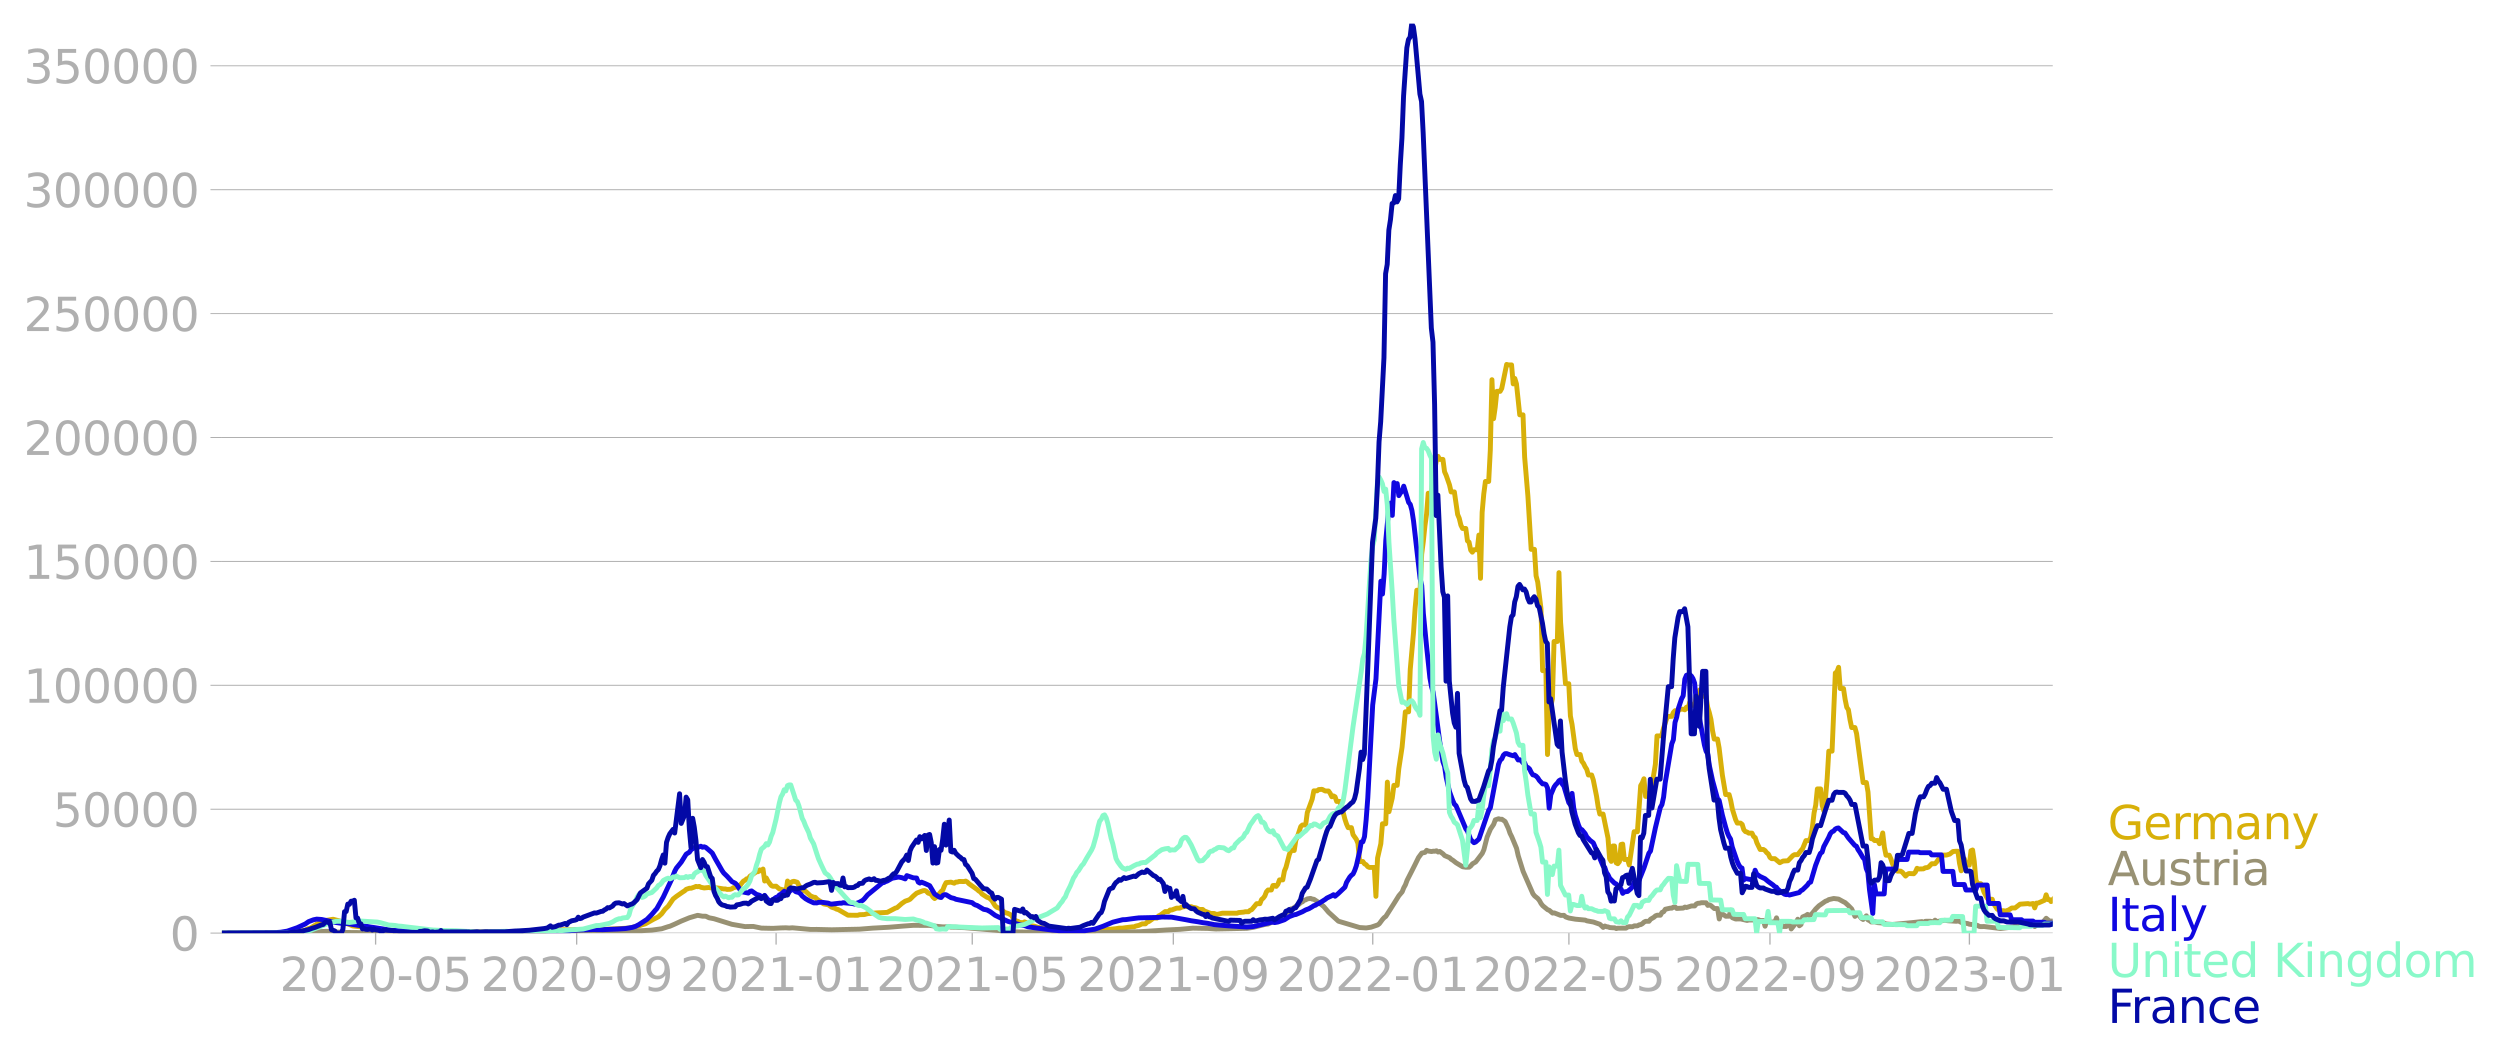 <svg xmlns="http://www.w3.org/2000/svg" xmlns:xlink="http://www.w3.org/1999/xlink" width="1015.94" height="429.185" viewBox="0 0 761.955 321.889"><defs><style>*{stroke-linejoin:round;stroke-linecap:butt}</style></defs><g id="figure_1"><path id="patch_1" d="M0 321.889h761.955V0H0v321.889z" style="fill:none"/><g id="axes_1"><path id="patch_2" d="M67.645 284.4h558V7.2h-558v277.2z" style="fill:none"/><g id="matplotlib.axis_1"><g id="xtick_1"><g id="line2d_1"><defs><path id="mf3d92b9c05" d="M0 0v3.5" style="stroke:#b0b0b0;stroke-width:.4"/></defs><use xlink:href="#mf3d92b9c05" x="114.477" y="284.4" style="fill:#b0b0b0;stroke:#b0b0b0;stroke-width:.4"/></g><g id="text_1" style="fill:#b0b0b0" transform="matrix(.14 0 0 -.14 85.23 302.038)"><defs><path id="DejaVuSans-32" d="M1228 531h2203V0H469v531q359 372 979 998 621 627 780 809 303 340 423 576 121 236 121 464 0 372-261 606-261 235-680 235-297 0-627-103-329-103-704-313v638q381 153 712 231 332 78 607 78 725 0 1156-363 431-362 431-968 0-288-108-546-107-257-392-607-78-91-497-524-418-433-1181-1211z" transform="scale(.016)"/><path id="DejaVuSans-30" d="M2034 4250q-487 0-733-480-245-479-245-1442 0-959 245-1439 246-480 733-480 491 0 736 480 246 480 246 1439 0 963-246 1442-245 480-736 480zm0 500q785 0 1199-621 414-620 414-1801 0-1178-414-1799Q2819-91 2034-91q-784 0-1198 620-414 621-414 1799 0 1181 414 1801 414 621 1198 621z" transform="scale(.016)"/><path id="DejaVuSans-2d" d="M313 2009h1684v-512H313v512z" transform="scale(.016)"/><path id="DejaVuSans-35" d="M691 4666h2478v-532H1269V2991q137 47 274 70 138 23 276 23 781 0 1237-428 457-428 457-1159 0-753-469-1171Q2575-91 1722-91q-294 0-599 50Q819 9 494 109v635q281-153 581-228t634-75q541 0 856 284 316 284 316 772 0 487-316 771-315 285-856 285-253 0-505-56-251-56-513-175v2344z" transform="scale(.016)"/></defs><use xlink:href="#DejaVuSans-32"/><use xlink:href="#DejaVuSans-30" x="63.623"/><use xlink:href="#DejaVuSans-32" x="127.246"/><use xlink:href="#DejaVuSans-30" x="190.869"/><use xlink:href="#DejaVuSans-2d" x="254.492"/><use xlink:href="#DejaVuSans-30" x="290.576"/><use xlink:href="#DejaVuSans-35" x="354.199"/></g></g><g id="xtick_2"><use xlink:href="#mf3d92b9c05" id="line2d_2" x="175.757" y="284.4" style="fill:#b0b0b0;stroke:#b0b0b0;stroke-width:.4"/><g id="text_2" style="fill:#b0b0b0" transform="matrix(.14 0 0 -.14 146.51 302.038)"><defs><path id="DejaVuSans-39" d="M703 97v575q238-113 481-172 244-59 479-59 625 0 954 420 330 420 377 1277-181-269-460-413-278-144-615-144-700 0-1108 423-408 424-408 1159 0 718 425 1152 425 435 1131 435 810 0 1236-621 427-620 427-1801 0-1103-524-1761Q2575-91 1691-91q-238 0-482 47Q966 3 703 97zm1256 1978q425 0 673 290 249 291 249 798 0 503-249 795-248 292-673 292t-673-292q-248-292-248-795 0-507 248-798 248-290 673-290z" transform="scale(.016)"/></defs><use xlink:href="#DejaVuSans-32"/><use xlink:href="#DejaVuSans-30" x="63.623"/><use xlink:href="#DejaVuSans-32" x="127.246"/><use xlink:href="#DejaVuSans-30" x="190.869"/><use xlink:href="#DejaVuSans-2d" x="254.492"/><use xlink:href="#DejaVuSans-30" x="290.576"/><use xlink:href="#DejaVuSans-39" x="354.199"/></g></g><g id="xtick_3"><use xlink:href="#mf3d92b9c05" id="line2d_3" x="236.54" y="284.4" style="fill:#b0b0b0;stroke:#b0b0b0;stroke-width:.4"/><g id="text_3" style="fill:#b0b0b0" transform="matrix(.14 0 0 -.14 207.292 302.038)"><defs><path id="DejaVuSans-31" d="M794 531h1031v3560L703 3866v575l1116 225h631V531h1031V0H794v531z" transform="scale(.016)"/></defs><use xlink:href="#DejaVuSans-32"/><use xlink:href="#DejaVuSans-30" x="63.623"/><use xlink:href="#DejaVuSans-32" x="127.246"/><use xlink:href="#DejaVuSans-31" x="190.869"/><use xlink:href="#DejaVuSans-2d" x="254.492"/><use xlink:href="#DejaVuSans-30" x="290.576"/><use xlink:href="#DejaVuSans-31" x="354.199"/></g></g><g id="xtick_4"><use xlink:href="#mf3d92b9c05" id="line2d_4" x="296.325" y="284.4" style="fill:#b0b0b0;stroke:#b0b0b0;stroke-width:.4"/><g id="text_4" style="fill:#b0b0b0" transform="matrix(.14 0 0 -.14 267.077 302.038)"><use xlink:href="#DejaVuSans-32"/><use xlink:href="#DejaVuSans-30" x="63.623"/><use xlink:href="#DejaVuSans-32" x="127.246"/><use xlink:href="#DejaVuSans-31" x="190.869"/><use xlink:href="#DejaVuSans-2d" x="254.492"/><use xlink:href="#DejaVuSans-30" x="290.576"/><use xlink:href="#DejaVuSans-35" x="354.199"/></g></g><g id="xtick_5"><use xlink:href="#mf3d92b9c05" id="line2d_5" x="357.606" y="284.4" style="fill:#b0b0b0;stroke:#b0b0b0;stroke-width:.4"/><g id="text_5" style="fill:#b0b0b0" transform="matrix(.14 0 0 -.14 328.358 302.038)"><use xlink:href="#DejaVuSans-32"/><use xlink:href="#DejaVuSans-30" x="63.623"/><use xlink:href="#DejaVuSans-32" x="127.246"/><use xlink:href="#DejaVuSans-31" x="190.869"/><use xlink:href="#DejaVuSans-2d" x="254.492"/><use xlink:href="#DejaVuSans-30" x="290.576"/><use xlink:href="#DejaVuSans-39" x="354.199"/></g></g><g id="xtick_6"><use xlink:href="#mf3d92b9c05" id="line2d_6" x="418.388" y="284.4" style="fill:#b0b0b0;stroke:#b0b0b0;stroke-width:.4"/><g id="text_6" style="fill:#b0b0b0" transform="matrix(.14 0 0 -.14 389.14 302.038)"><use xlink:href="#DejaVuSans-32"/><use xlink:href="#DejaVuSans-30" x="63.623"/><use xlink:href="#DejaVuSans-32" x="127.246"/><use xlink:href="#DejaVuSans-32" x="190.869"/><use xlink:href="#DejaVuSans-2d" x="254.492"/><use xlink:href="#DejaVuSans-30" x="290.576"/><use xlink:href="#DejaVuSans-31" x="354.199"/></g></g><g id="xtick_7"><use xlink:href="#mf3d92b9c05" id="line2d_7" x="478.174" y="284.4" style="fill:#b0b0b0;stroke:#b0b0b0;stroke-width:.4"/><g id="text_7" style="fill:#b0b0b0" transform="matrix(.14 0 0 -.14 448.926 302.038)"><use xlink:href="#DejaVuSans-32"/><use xlink:href="#DejaVuSans-30" x="63.623"/><use xlink:href="#DejaVuSans-32" x="127.246"/><use xlink:href="#DejaVuSans-32" x="190.869"/><use xlink:href="#DejaVuSans-2d" x="254.492"/><use xlink:href="#DejaVuSans-30" x="290.576"/><use xlink:href="#DejaVuSans-35" x="354.199"/></g></g><g id="xtick_8"><use xlink:href="#mf3d92b9c05" id="line2d_8" x="539.454" y="284.4" style="fill:#b0b0b0;stroke:#b0b0b0;stroke-width:.4"/><g id="text_8" style="fill:#b0b0b0" transform="matrix(.14 0 0 -.14 510.206 302.038)"><use xlink:href="#DejaVuSans-32"/><use xlink:href="#DejaVuSans-30" x="63.623"/><use xlink:href="#DejaVuSans-32" x="127.246"/><use xlink:href="#DejaVuSans-32" x="190.869"/><use xlink:href="#DejaVuSans-2d" x="254.492"/><use xlink:href="#DejaVuSans-30" x="290.576"/><use xlink:href="#DejaVuSans-39" x="354.199"/></g></g><g id="xtick_9"><use xlink:href="#mf3d92b9c05" id="line2d_9" x="600.236" y="284.4" style="fill:#b0b0b0;stroke:#b0b0b0;stroke-width:.4"/><g id="text_9" style="fill:#b0b0b0" transform="matrix(.14 0 0 -.14 570.988 302.038)"><defs><path id="DejaVuSans-33" d="M2597 2516q453-97 707-404 255-306 255-756 0-690-475-1069Q2609-91 1734-91q-293 0-604 58T488 141v609q262-153 574-231 313-78 654-78 593 0 904 234t311 681q0 413-289 645-289 233-804 233h-544v519h569q465 0 712 186t247 536q0 359-255 551-254 193-729 193-260 0-557-57-297-56-653-174v562q360 100 674 150t592 50q719 0 1137-327 419-326 419-882 0-388-222-655t-631-370z" transform="scale(.016)"/></defs><use xlink:href="#DejaVuSans-32"/><use xlink:href="#DejaVuSans-30" x="63.623"/><use xlink:href="#DejaVuSans-32" x="127.246"/><use xlink:href="#DejaVuSans-33" x="190.869"/><use xlink:href="#DejaVuSans-2d" x="254.492"/><use xlink:href="#DejaVuSans-30" x="290.576"/><use xlink:href="#DejaVuSans-31" x="354.199"/></g></g></g><g id="matplotlib.axis_2"><g id="ytick_1"><path id="line2d_10" d="M67.645 284.4h558" clip-path="url(#p7b52706461)" style="fill:none;stroke:#b0b0b0;stroke-width:.3;stroke-linecap:square"/><g id="line2d_11"><defs><path id="me74af01889" d="M0 0h-3.5" style="stroke:#b0b0b0;stroke-width:.3"/></defs><use xlink:href="#me74af01889" x="67.645" y="284.4" style="fill:#b0b0b0;stroke:#b0b0b0;stroke-width:.3"/></g><use xlink:href="#DejaVuSans-30" id="text_10" style="fill:#b0b0b0" transform="matrix(.14 0 0 -.14 51.737 289.719)"/></g><g id="ytick_2"><path id="line2d_12" d="M67.645 246.636h558" clip-path="url(#p7b52706461)" style="fill:none;stroke:#b0b0b0;stroke-width:.3;stroke-linecap:square"/><use xlink:href="#me74af01889" id="line2d_13" x="67.645" y="246.636" style="fill:#b0b0b0;stroke:#b0b0b0;stroke-width:.3"/><g id="text_11" style="fill:#b0b0b0" transform="matrix(.14 0 0 -.14 16.108 251.955)"><use xlink:href="#DejaVuSans-35"/><use xlink:href="#DejaVuSans-30" x="63.623"/><use xlink:href="#DejaVuSans-30" x="127.246"/><use xlink:href="#DejaVuSans-30" x="190.869"/><use xlink:href="#DejaVuSans-30" x="254.492"/></g></g><g id="ytick_3"><path id="line2d_14" d="M67.645 208.872h558" clip-path="url(#p7b52706461)" style="fill:none;stroke:#b0b0b0;stroke-width:.3;stroke-linecap:square"/><use xlink:href="#me74af01889" id="line2d_15" x="67.645" y="208.872" style="fill:#b0b0b0;stroke:#b0b0b0;stroke-width:.3"/><g id="text_12" style="fill:#b0b0b0" transform="matrix(.14 0 0 -.14 7.2 214.191)"><use xlink:href="#DejaVuSans-31"/><use xlink:href="#DejaVuSans-30" x="63.623"/><use xlink:href="#DejaVuSans-30" x="127.246"/><use xlink:href="#DejaVuSans-30" x="190.869"/><use xlink:href="#DejaVuSans-30" x="254.492"/><use xlink:href="#DejaVuSans-30" x="318.115"/></g></g><g id="ytick_4"><path id="line2d_16" d="M67.645 171.108h558" clip-path="url(#p7b52706461)" style="fill:none;stroke:#b0b0b0;stroke-width:.3;stroke-linecap:square"/><use xlink:href="#me74af01889" id="line2d_17" x="67.645" y="171.108" style="fill:#b0b0b0;stroke:#b0b0b0;stroke-width:.3"/><g id="text_13" style="fill:#b0b0b0" transform="matrix(.14 0 0 -.14 7.2 176.427)"><use xlink:href="#DejaVuSans-31"/><use xlink:href="#DejaVuSans-35" x="63.623"/><use xlink:href="#DejaVuSans-30" x="127.246"/><use xlink:href="#DejaVuSans-30" x="190.869"/><use xlink:href="#DejaVuSans-30" x="254.492"/><use xlink:href="#DejaVuSans-30" x="318.115"/></g></g><g id="ytick_5"><path id="line2d_18" d="M67.645 133.344h558" clip-path="url(#p7b52706461)" style="fill:none;stroke:#b0b0b0;stroke-width:.3;stroke-linecap:square"/><use xlink:href="#me74af01889" id="line2d_19" x="67.645" y="133.344" style="fill:#b0b0b0;stroke:#b0b0b0;stroke-width:.3"/><g id="text_14" style="fill:#b0b0b0" transform="matrix(.14 0 0 -.14 7.2 138.663)"><use xlink:href="#DejaVuSans-32"/><use xlink:href="#DejaVuSans-30" x="63.623"/><use xlink:href="#DejaVuSans-30" x="127.246"/><use xlink:href="#DejaVuSans-30" x="190.869"/><use xlink:href="#DejaVuSans-30" x="254.492"/><use xlink:href="#DejaVuSans-30" x="318.115"/></g></g><g id="ytick_6"><path id="line2d_20" d="M67.645 95.58h558" clip-path="url(#p7b52706461)" style="fill:none;stroke:#b0b0b0;stroke-width:.3;stroke-linecap:square"/><use xlink:href="#me74af01889" id="line2d_21" x="67.645" y="95.581" style="fill:#b0b0b0;stroke:#b0b0b0;stroke-width:.3"/><g id="text_15" style="fill:#b0b0b0" transform="matrix(.14 0 0 -.14 7.2 100.9)"><use xlink:href="#DejaVuSans-32"/><use xlink:href="#DejaVuSans-35" x="63.623"/><use xlink:href="#DejaVuSans-30" x="127.246"/><use xlink:href="#DejaVuSans-30" x="190.869"/><use xlink:href="#DejaVuSans-30" x="254.492"/><use xlink:href="#DejaVuSans-30" x="318.115"/></g></g><g id="ytick_7"><path id="line2d_22" d="M67.645 57.817h558" clip-path="url(#p7b52706461)" style="fill:none;stroke:#b0b0b0;stroke-width:.3;stroke-linecap:square"/><use xlink:href="#me74af01889" id="line2d_23" x="67.645" y="57.817" style="fill:#b0b0b0;stroke:#b0b0b0;stroke-width:.3"/><g id="text_16" style="fill:#b0b0b0" transform="matrix(.14 0 0 -.14 7.2 63.136)"><use xlink:href="#DejaVuSans-33"/><use xlink:href="#DejaVuSans-30" x="63.623"/><use xlink:href="#DejaVuSans-30" x="127.246"/><use xlink:href="#DejaVuSans-30" x="190.869"/><use xlink:href="#DejaVuSans-30" x="254.492"/><use xlink:href="#DejaVuSans-30" x="318.115"/></g></g><g id="ytick_8"><path id="line2d_24" d="M67.645 20.053h558" clip-path="url(#p7b52706461)" style="fill:none;stroke:#b0b0b0;stroke-width:.3;stroke-linecap:square"/><use xlink:href="#me74af01889" id="line2d_25" x="67.645" y="20.053" style="fill:#b0b0b0;stroke:#b0b0b0;stroke-width:.3"/><g id="text_17" style="fill:#b0b0b0" transform="matrix(.14 0 0 -.14 7.2 25.372)"><use xlink:href="#DejaVuSans-33"/><use xlink:href="#DejaVuSans-35" x="63.623"/><use xlink:href="#DejaVuSans-30" x="127.246"/><use xlink:href="#DejaVuSans-30" x="190.869"/><use xlink:href="#DejaVuSans-30" x="254.492"/><use xlink:href="#DejaVuSans-30" x="318.115"/></g></g></g><path id="line2d_26" d="m67.645 284.4 20.427-.107 1.993-.154 1.494-.265 1.495-.405.996-.457.499-.098 3.487-2.176 3.488-.564 2.989.786.498.336 1.495.476.996.437 3.488.405.996.245 5.48.789.997.013 5.978.252 1.495.063 13.452.088 2.49-.13 3.488.126 10.961-.02 4.484-.139 9.466-.433 1.495-.1 7.971.102 1.495-.093 1.993-.076 6.477-.332 1.992-.104 2.99-.652.996-.362.996-.277 1.495-.831.997-.563.996-.497.498-.265.997-.924.996-1.345.996-.96 1.495-2.19.997-.793 1.992-1.384.499-.304.498-.469.996-.335.499.002.996-.34.498-.219.498.101.499-.1.498.274.996.198 1.495-.146.498.13 1.993.01 1.993.317.498-.005.498.147.997-.045.498-.175.498-.341.996-.174.499-.383.498-.176.996-1.246.499-.262.498-.435.498-.04.498-.747 1.993-1.357.498-.03.499-.55.498.322.498-.568.498 3.644.498-.937.499.972.996 1.328.498.246.997-.038.996.843 1.495.36.498.665.498-3.436.498 1.178.499-.715.498-.286.498-.098.996.31.499 1.022.498.65.498.33.498.578.499.154.996.906.498.486.997.42.498.044.498.535 1.495 1.02.498.442 1.494.268.997.738.996.318.499.278.498.116 2.99 1.729 2.988.012.499-.168 1.494-.046.997-.275 1.494-.126 1.495-.12.996-.041 1.993-.1 2.491-1.306.499-.132 1.494-1.304.997-.68.996-.336.498-.256.997-.997.996-.85 1.495-.59.498-.178.498-.034.498.253.499.537.498.149.498.287.498.796.498.42.499-.386 1.494-1.767.499-.423.498-1.297.498-.973 1.495-.151.996.324.498-.344.498-.01.499-.185 1.494.038.498-.147.499.286.498.516 2.491 1.763.498.453.498.3.499.631 1.494.984.498.152.499.338.498.489.996 1.612.499.448.996.37 1.495 1.247.996.28.997.543.498.907.498.646.996.329.499.309.996.09.498-.248.498.18.997.793.996.245.498.063.997.336 2.99.537 1.494.554.996-.028 5.979.356.498.058.498-.132 3.488-.126 1.494-.155 4.484-.432.997-.089.996-.1.997-.174h.996l.997-.14 1.992-.237h.499l.498-.235.996-.23.997-.457h.996l.498-.537.498-.155 1.495-1.056h.997l.498-.681.498-.198 1.495-1.102h.996l.498-.482h.499l1.494-.57h.997l.498-.298 1.494-.294.499.138h.996l.498.212.997.163.996.48h.997l.498.443 1.993.775h.996l.498.212.498.054 1.495-.343 4.484.004.498-.195 1.495-.136.498-.118h.997l.498-.443.498-.194 1.495-1.82h.996l.498-1.269.498-.4.499-.668.498-1.29.498-.55h.997l.498-1.364.498-.036.498.303.498-.638.499-1.343h.996l.498-2.694.499-1.19.996-3.832.498-1.243h.997l.498-3.143.498-1.102.996-3.057.499-.467h.996l.498-3.788 1.495-4.092.498-2.53h.997l.498-.387.996-.08.997.52h.996l.498.7.498 1.046.499-.26.498.28.498 1.41h.997l.498 2.839.498.565.498 1.974.498 1.504.499 1.113h.996l.498 2.141.997 1.407.498 1.267.498 5.5h.997l.498.711.498.253.498.606.498.233h1.495l.498 8.81.498-11.668.997-4.364.498-6.078h.997l.498-12.699.498 9.013.996-4.164.499-3.872h.996l.498-5.069.997-6.539.996-10.796h.997l.498-12.907.996-11.245.498-7.51.499-5.394h.996l.498-11.022.498-3.848.499-4.801.498-3.559.498-6.332h.997l.498-6.453.498-.75.498-2.779.498-1.267.499.935h.996l.498 3.76.498 1.117.997 2.86.498 2.172h.997l.996 6.875.498 1.179.498 2.082.499 1.004h.996l.498 3.767.499.41.498 2.442.498.61.498-.74h.997l.498-4.47.498 13.176.498-20.096.498-5.619.499-3.802h.996l.498-9.554.498-21.46.499 11.876.498-3.472.498-4.857h.997l.498-.892 1.494-7.314.499.145h.996l.498 5.783.499-1.648.498 1.646.996 9.436h.997l.498 12.852.996 11.917.997 16.232h.996l.498 8.06.498 1.9.997 8.096.498 18.91h.997l.498 25.565.498-12.342.996-4.665.499-17.45h.996l.498-20.968.498 15.147 1.495 18.693h.997l.498 9.85.498 2.512.996 7.441.499 1.784h.996l.498 2.046.499.642.498 1.038.498.778.498 1.734h.997l.498 1.487.996 4.992.498 3.263.499 2.168h.996l1.495 7.294.498 6.335.498.793.498-4.687h.499l.498 5.119.498.275.498-.628.498-5.233.499-.122.498 4.687h.996l.499 1.691 1.494-10.144h.997l.996-14.063.498-.83.498-1.241.499 5.369h.996l.996-3.642.997-6.161.498-8.64h.997l.498-.316.498-2.075.996-3.024.499-.53h.996l.498-1.176.498-.557.499.348.498-.295.498-.5h.997l.498.175.498-.78.498.336.498-1.807.499.867h.996l.498-2.55.499-.643.498-1.445.498 1.675.498.203h.997l.498 3.348.498 1.642.498 2.074.498 3.506.499 2.484h.996l.498 2.713.997 8.295.996 5.91H527l.498 1.86.498 2.59.996 3.205.499 1.043h.996l.498.406.498 1.613.499.577.498.13.498.336h.997l.498 1.026.498.36.498 1.56.997 2.035h.996l.498.336.499.637.498.393.498 1.057.498.369h.997l1.494 1.239.997-.51 1.494-.088 1.495-1.563.498-.297h.997l.996-1.269.498-.584.997-2.43h.996l.498-1.116.499-3.134.498-4.218.498-2.361.498-4.917h.997l.498 5.067.498 1.665.498-4.07.498-5.787.499-8.388h.996l.997-23.84.498-.347.498-1.372.498 6.465h.997l.498 3.318.498 2.426.498.72.498 3.065.499 2.364h.996l.498 1.82 1.993 14.945h.997l.498 2.904.996 14.221.498.03.499.524h.996l.498.956.499-1.35.498-1.926.498 4.311.498 2.475h.997l.498 1.131.498 1.498.498.994.997 1.238h.996l.498.329.997 1.167.498-.516.498-.262 1.495.07.498-.527.498-1.13.498.213 1.495-.044.498-.34.499-.025.498-.17.996-1.03h.997l.498-.541.498-.751.498-.323.997-1.025h.996l.997-.292.996-.79.996-.078h.499l.498 3.701.498 2.254.498-.855.498-2.757.499 1.892h.996l.498-4.4.498-.218.499 3.431.498 5.677.498 1.158h.997l.498 1.106.498 1.513.996 1.86.499.276h.996l.498 1.437.997 1.515.498.35.498.189h.997l.498.124.996-.334.997-.636h.996l1.495-1.155 2.49-.179.499.17.996-.196.499 1.335.498-1.448h.498l1.993-.876.498-1.658.498 1.448h.499l.498.608.498-.567h0" clip-path="url(#p7b52706461)" style="fill:none;stroke:#d8b009;stroke-width:1.5;stroke-linecap:square"/><path id="line2d_27" d="m67.645 284.4 24.413-.094 3.985-.287 3.488-.178 2.49.19 3.488.164 17.936.17 33.38-.051 24.413-.26 1.993-.13 3.985-.06 5.48-.049 5.98-.335 2.989-.405 1.993-.65.498-.122 1.494-.65 1.993-.929 2.491-1.019 2.491-.73 1.495.263.996.009.997.474 1.494.288 5.48 1.704 2.492.433 1.495.26.996-.023 1.495-.028 2.49.511 3.488.078 2.491-.134 1.495-.038.996.068.997-.067 5.48.5 1.993-.004 4.484.109 8.47-.186 3.985-.317 4.982-.27 3.986-.328 2.491-.188.997-.064 4.982.025 1.494.213 2.492.225 1.992-.03.499.118 1.494.014.997.082 1.494.044 14.947 1.258 1.993.068 14.448.28 7.473-.04 11.459-.243 3.487-.088 7.972-.523 3.986-.187 2.49-.229 1.495-.132 4.484.085 2.491.173 9.466-.204 1.993-.313 3.488-.872.996-.13 1.993-.951.996-.425.997-.918.996-.67.997-.615.996-1.041.498-.087 1.993-1.367.498-.485.499-.194.498-.463.498-.153.498-.287.997-.154.498.211.498.061 1.495.998 1.494 1.195 1.495 1.764 2.99 2.72 6.476 1.933 1.993.126 1.495-.237 1.993-.675.498-.367.996-1.333.498-.547.499-.362 1.494-2.356.997-1.565 1.494-2.394.997-1.17.498-1.245.498-.896.498-1.37 1.495-2.926.996-1.987.997-2.032.996-1.35.997-.217.498-.63.498.229.997.148.498-.111.498.019.498-.143.498.384.499-.185.996.733.498.533 1.495.641.498.477.498.297.997.783 1.993 1.205.996.145.997-.025.498-.397.498-.616.996-.579.997-1.3.996-1.308.498-1.106.997-3.88.996-2.372.997-1.497.498-1.37.996-.329.499.155.498-.008.996.684.997 2.137.498 1.47.498.985 1.495 3.591.498 2.234 1.495 4.786.996 2.285 1.993 4.541.498.644.996.814.499.63.498.908.498.64 1.495 1.225.498.185.996.839.499-.06 1.993.775.996-.02.498.474.997.351 1.992.346 1.993.185.997.098.498.221 1.993.36 1.993.694.996.952.498-.429.498.21.499.065.498.195.996.072h.499l.498.23.498-.115.996-.001 1.495-.018.498-.346.499-.099.996.03.498-.274h.997l.498-.312.498-.07.498-.298.498-.46.499-.247h.996l.498-.634.997-.585.498-.439.498-.195h.997l.498-.863.498-.2.498-.755 1.495-.333h.498l.498-.34.498-.035.499.468 1.993-.124.498-.3.498.135 1.495-.477h.996l.498-.608.499-.203.498-.02.498-.144 1.495.01.498.803.498-.17.498.253.997.877h.996l.498 3.171.499-1.69.498.171.996.69H527l.498-1.847.498 2.3.996.39 1.495-.03 1.993.473.498-.13 1.993-.008.498-.142.498.06.499.233h.996l.498 1.74.499-1.496 1.494.22h.997l.498-1.275.498 1.535.498.019.997 1.079h.996l.498-1.107.499.02.498 1.846 1.494-1.87.499-1.102.498 1.992.498-.372.498-2.314.997-.425.498-.347.498.356.498-.255.499-.496.996-1.265.996-.976 1.993-1.39.498-.169.499-.315 1.494-.338.997.12.498.068 1.495.82.498.249.996.908.997 1.015.996 2.273.498-.856.498.296.997 1.177.498.323.997-1.113.498 1.24.498.233.498.402.997-.074.996.288 1.993.14.498.246 1.993.16 5.979-.563 2.989-.313.498.375.498-.463 1.495-.024.996.206.499-.532.498.43 2.49-.384.997.145 2.491.152.499-.074.498.124.498.282.996.224.997.142.498.196 1.993.223.498.148.498.283.499.086.996-.037 4.982.607 2.99-.359 4.982-1.082 1.494-.078.997.926.996-1.045.997-.21.498-.08.996-1.193.997.84.996.03h0" clip-path="url(#p7b52706461)" style="fill:none;stroke:#989173;stroke-width:1.5;stroke-linecap:square"/><path id="line2d_28" d="m67.645 284.4 15.445-.094 2.49-.19 1.994-.329 2.989-1.035 2.49-1.149.997-.701 1.495-.566.996-.204 1.495.108 1.993.421 1.495.366.996.158 1.495.22 1.992.092.997.172.996.179 1.495.236.498-.076 1.495.296 7.971 1.246.997.025 4.982.332 11.957.284 1.993.034 2.99-.035 8.469.058 10.96-.056 8.47-.251 5.979-.51 2.49-.064 1.994-.062 2.989.033 4.484-.183 2.49-.167 1.994-.338.996-.309.997-.516 2.49-1.618 1.495-1.53.997-1.183.498-.537 1.993-3.56 2.49-5.275.997-2.595.499-.932 1.494-1.84 1.495-2.422.996-.618.499-.74.996-.634.498-.335.498.276.997-.372.498.313.498-.142.498.194 1.495 1.272.498.478.997 1.876.996 1.734.997 1.742.498.707.996.973.997 1.08.498.568.996.481.499.487.996 1.53.498.58 1.993.405.498-.52.498-.133 1.495 1.053.996.29.499.394.498.021.498-.392.997 1.302.996.474.498-.248.498-.587.499-.342.498-.153.498-.573.498-.24.997-.893.996 1.05.498-.879.499-.472.498-.187.498.122.498.491.997.276.498.396.498.656.996.804.997.582 1.495.69.996.02.498-.175.997-.025 1.992.276.499.217.498.076 2.491-.299.498.025.498-.16 2.99.277.498.15 1.495-.579.996-.561.498-.468.997-1.201 2.989-2.443 1.495-1.245.498-.084.498-.287.498-.155 1.495-.861 1.495-.28.498-.083.996.197.997.365.498-.998 1.993.677.996.057.498 1.251.498.29.499-.285.996.394.997.45.498.24 1.494 2.532 1.495.968.498.097.499-.612.498-.267.498.026 1.495.89.996.246.498.25 4.982 1.037.499.433.498.27.498.138 1.993 1.187.996.186.997.529 1.494 1.103 1.993.972 1.993.905 1.495.405 1.993.592 1.494.264.997.363 1.993.293 5.48.72 4.484.39 2.49-.023 2.492-.119 3.487-.528 2.492-.882 2.989-1.253 1.494-.379 1.495-.369.997-.042 1.494-.21 1.495-.196.996-.12 5.979-.134.996-.128 2.99.053 1.992.356 2.491.446 1.495.295 1.993.297 1.495.272 1.494.203 1.993.39 2.491.23 2.99.232 4.483.269 1.993-.148 5.48-1.293.499-.03.498.131.996-.176 1.993-.684 1.495-.962 1.495-.57.498-.07 1.993-.844.996-.555.996-.37.997-.582.498-.338.498-.143.499-.348.498-.169 1.993-1.265.498-.405 1.495-.711.498-.31.498.463.996-.85 1.993-1.897.498-1.466.997-1.635.498-.549.498-.378.499-1.091.498-1.418.996-4.365.498-2.884.499-.062.498-1.575.498-5.127.498-6.656 1.495-28.328.996-7.93 1.495-29.783.498 3.88.498-6.073.499-10.197.996-10.687.498-.768.498 3.76.499-9.988.498.496.498-.196.498 3.67.499-.82.498-.514.498-1.542 1.495 4.947.498.617.498 1.818.498 3.24 1.993 17.518.498 2.162.498 8.413.997 10.218.996 9.46.499 2.716.498 1.73.996 7.393.997 7.573.996 6.212.498 1.383.498 3.389.997 4.31.996 2.732.499 1.094.498.463 2.99 7.06.497.669.997 2.613.996.93.498-.216.997-.906 2.99-8.756.497-.76 2.491-13.257.499-1.244.498-.405.498-1.132.498-.454.498-.03.997.36.996.305.499-.366.996 1.644.498-.07.498.346.499.605.498.025.498 1.228.498.164.498.458.499 1.014.498.754.498.118.498.283.498.524.499.788.996 1.063.498-.012.499.18.498 1.092.498 6.12.498-4.084.997-2.355.498-.701.498-.496.498-.722.498-.287.499 1.296.498.643.996 3.384.499 1.646.498.67.498-3.498.498 4.4.498 2.3.997 3.05.498 1.119.498.178.997 1.205.498.996.996 1.056.997.77 2.99 7.073.497.405.498 1.531.499.732.498 1.063 1.495 1.486.498.235.996 1.225.498.34.499 1.308.498-.452.996-.124.997-.86.498-.627.498-1.33.498.039.499-.41.498-.22 1.494-3.746 1.495-4.49.498-.673 1.495-7.105 1.495-6.173.498-.876.498-2.254.498-4.38 1.993-11.863.498-1.28.498-5.271.499-1.571.498-2.606.996-3.013.499-.933.498-5.058.498-1.191.498-.17.498-.026.499.423.498.811.498 1.356.498 5.58.997 5.151 1.494 8.155.499 1.847.498.856.498 3.501.996 4.652 1.495 5.476.498.496.997 4.53.996 3.677.498 1.65.499 1.144.498.814.498 2.376 1.495 4.35.498 1.102.498.777.498.225.498 3.683.499-.492 1.993.378.498-.056.498-2.85.498 1.173.997.707.996.476.498.223.997.846 1.494 1.07.499.48.498.188.498.673.996.801.997.663.498.14.498-.07.499.183 2.989-.75.498-.565.498-.252 1.495-1.455.498-.724.498-.189 1.495-5.081.996-2.6.499-1.091.498-.358.498-1.66 1.495-2.8.498-1.15.498-.597.498-.191.499-.61.498-.272.498-.093 1.495 1.408.498.114.996 1.468 1.993 2.319.498.261.498 1.04.499.72.996 1.714.498.536.499 2.757.498 1.253.498 5.256.996 7.206.499-8.842.498 2.892h2.49l.5-7.574h2.988l.499-2.93h2.989l.498-2.243h2.99l.498.184h2.989l.498.658h2.99l.498 5.038h2.989l.498 3.998h2.99l.498 1.67h2.989l.498-1.497h2.99l.498 5.601h2.989l.498 3.471h2.99l.498 1.482h2.989l.498.408h2.99l.498.375h2.989l.498.275h1.993" clip-path="url(#p7b52706461)" style="fill:none;stroke:#1007e1;stroke-width:1.5;stroke-linecap:square"/><path id="line2d_29" d="m67.645 284.4 20.925-.075 4.484-.436 1.495-.28 4.483-1.76 1.495-.626 1.993-.428.996-.019 2.99.378 1.993-.27 1.494-.16 4.982.3.997.197 1.494.415.997.298.996.048.997.09.996.181.997.063.996.145 8.47.99 3.985.182 2.99.032 5.978.361.997.09 2.49-.065.997-.07 4.982-.148.997.083 14.448-.323 1.495.02 6.476-.465 3.986-1.06.996-.033.997-.195 1.993-.434.996-.432.997-.624.996-.37.498.036.499-.24.996-.132.498-.012.498-.737.499-1.863.996-1.72.498-.761.498-1.146.499-.745.498-.248.498 1.088.498-.15.499-.29.498-.603 1.494-.456 1.495-1.41.498-.748.498-.244.499-.528.498-.74.996-.528.499-.165.498.214.498-.197.498-.416.498.12.499-.373.996.517 1.495-.052.498-.332.498.289.498-.26.499-.041.498.237.498-1.009.498-.432.498-.205.499-.474.996.038.498.363.498 1.142 1.495 2.194.498.638.498.944.499.15 1.993 2.304.498.334.498-.233.996.504.499-.172.498.032.498-.555.498-.258.499.115.498-.045 1.494-1.883.499-.128.996-1.272.498-.932.498-1.556.997-1.357.498-1.896.498-1.41.499-1.987.498-1.521.996-.852.498-.823.499.396.498-.863.498-1.756.498-1.174.997-4.04.996-4.932.498-1.886.499-.842.498-1.329.498.347.498-1.588.498-.237.499.01.996 3.028.498 1.607.498.43.499 1.329.996 3.775.498.937.499 1.318.996 2.103.498 1.679.997 1.766.996 3.089.498 1.47.997 2.194.996 2.072.996.737.499.66 1.494 2.487 4.484 4.953.498.195.499.035.498.156.996.647.499.125.498-.094 1.494.755 1.495 1.11.498.56.498.23 1.495 1.02.997.23 1.494.171 2.491-.01 2.99.256 2.49-.16.997.34.996.212.997.348.498.303.498.053 2.491.854.499.886.996.15.997-.104.996.068.498-.82 1.993.096 4.484.198 3.986.163 4.982-.121.498.524 1.495-.043 1.494-.109.499-.516 3.985-.806 1.495-.682 1.495-.786.996-.552 2.99-1.184.996-.636 1.993-1.189.996-1.408.498-.544.498-.852.499-.602.498-1.316.996-1.991.997-2.422.498-.708.498-1.005.498-.483.997-1.584.498-.482.996-1.762 1.495-2.467.498-1.086.997-3.535.498-2.415.498-1.806.498-.595.498-1.103.499-.212.498.923.498 1.713.997 4.508.498 1.653.996 4.498.498.984.997 1.376.498.524.997.433.498-.368.498.093 1.495-.848.996-.476.498-.028.498-.306.997-.193.498.081 1.495-1.187 1.494-1.167.499-.6 1.494-1.004.997-.26.996-.13.498.59.499-.14.996.019 1.495-1.366.498-1.57.498-.591.498-.327.498.046.499.576.996 1.698 1.993 4.418.498.481.997-.13.996-1.077.498-.421.498-.998.499-.34.498-.054.498-.408.498-.18.498-.391.499-.155.996.11.498.051.997.699.498.173.996-.832.499-.045.498-1.077.996-.986.499-.503.498-.297.498-.524.498-1.002.498-.369.997-2.198.996-1.39.498-.752.499-.497.498-.238.498.643.498 1.36.498-.018.499.508.498 1.321.498.62.498.44.499.116.498-.385.498 1.082.996.55 1.993 3.813.499.08.498.215 2.989-4.091.498.15 1.495-1.36.498-.364 1.495-1.682.498.1.498-.553.498.03 1.495.887.996-1.21.997-.331.498-.741.498-.954.498-.535.499-.329.498.325.498-.798.498-1.163.499-.51.498-.31.498-1.53.498-2.918 2.491-19.48 2.491-16.7.499-4 .498-1.706.498-5.263.996-15.582.499-7.457.498-4.46.498-1.76.996-17.917.499-1.304.498.889.498 1.157.498 2.335.499-.71.498 4.798.498 11.488.996 14.975.499 8.595 1.494 20.1.997 5.026.498-.179.996.846.997-1.08.498-.085.498.625.498 1.183.499.772.498.515.498 1.332.498-81.211.498-1.922.499 1.602.498.16.498.725.498 1.318.499.992.498 84.615.498 5.003.498 2.116.498-7.42.499 2.564.996 2.93.997 4.598.498 1.478.498 12.032.498 1.208.498.727.499 1.1.498.323.498.508 1.495 4.675.996 7.578.498-4.725.499-6.262.498-.505.498-.748.498-1.391h.997l.498-4.789.498 3.94.498-2.519.498-4.192.499-3.038h.996l.498-4.83.498-6.208.499-2.728.498-.697.498-2.162h.997l.498-5.907.498 2.7.996-2.107.499 1.604h.996l.498 1.189.997 3.057.498 2.864.498.911h.997l.498 7.768.498 3.282.498 4.037.997 5.845h.996l.498 5.617.997 2.862.498 1.65.498 4.53h.997l.498 9.856.498-8.399.996 2.358.499-2.582h.996l.498-4.872.498 10.735 1.495 2.953.997-.006.498 4.86.498-2.009.498.014.997.325.996.002.498-2.821.499 2.67.498.923.498-.341.498.538h.997l.996.487.498.105.498.222 1.495.004.498-.227.997.423.498 1.899.498.177.997.003.498.876.996.17.498-.453.499.527.996.002.498-1.693.499-.478.996-2.027.498-1.034h.997l.498.578.498-.193.498-1.315.997-.58h.996l.498-.956.498-.475.997-1.32.498-.426.997-.04.498-1.104.498-.537.498-.723.997-1.15.996.04.498 5.107.498 2.201.499-11.198.996 4.74 1.993.068.498-5.236 2.99.03.498 5.787 2.989.05.498 4.998 2.99.064.498 2.959 1.494-.027 1.495.04.498 1.346 1.993.05.996-.016.499 1.3 2.989.013.498 4.303.498-3.46 2.491-.012.499-3.08.498 3.46 2.491.03.498 3.077.498-3.532 2.99.018.498.187 1.495-.022 1.494-.019.498-.619 2.99-.067.498-1.527 2.491.1.498-.026.498-1.243.997-.052 5.48-.045.498.736 2.99-.032.498 1.485 1.495.038 1.494.012.498 1.222 2.99-.006.498.798 1.495.033 1.494-.03.498.087 1.495-.026 1.495.04.498.313 2.99-.014.497-.651 1.993-.016.997.013.498-.244 1.495-.047 1.494.056.498-.756 1.993-.036.997-.06.498-1.103 2.99.051.497 4.97.997.09 1.993-.055.498-8.15 1.495-.043 1.494.058.498 4.557 2.99-.012.498 1.883 1.993.029 4.484.09.498-.465 2.99.012.497-.302 2.99-.003.498-.367h2.491" clip-path="url(#p7b52706461)" style="fill:none;stroke:#89f9c9;stroke-width:1.5;stroke-linecap:square"/><path id="line2d_30" d="m67.645 284.4 19.929-.107 2.49-.224 1.994-.309 1.992-.435.997-.375.996-.299 1.993-.79.498-.107.498-.581.499-.203.498.196.498-.155.498 2.344.997.372.498.673h1.495l.498-1.151.498-5.384.498-.052.498-2.259.499.07.498-.949.498-.035.498-.255.499 5.358.498.075.498 1.595.498.152.498 1.541.499-.1.498.23.498.05.996-.184.499.351.498-.316.498.247.997.125.996.554.498-.603 1.495.08 1.495.077.498.39 6.975.19.498-.332.498.017.997-.207.996.089.498.367.997-.109.498.132 1.494-.127.499-.415.498.43 2.491-.017 2.99-.017 2.49.023.499.081 1.992-.135.997.088 1.494-.087 2.492.02h.996l2.491-.005 2.99-.223 1.494-.06 1.495-.098 1.494-.092 4.484-.505.997-.172.996-.664.498.445.997-.204.996-.45.498-.029 1.495-.489.498.378.498-.693.997-.503.996-.192.499-.163.498-.734.498.443.498-.133.498-.339 3.488-1.293.498.073.996-.34.499-.18.498-.05.498-.4.498-.24.499-.453.498.085.996-.564.498-.612.499-.31.996-.081.996.358.499-.122.996.706.997-.449.498-.144.498-.357.996-.967.997-2.024 1.993-1.445.498-1.333.996-1.086.499-1.494.498-.547.498-.729.498-.48.498-1.192.499-1.858.498-1.416.498 2.506.498-6.336.499-1.52.498-1.094.996-1.343.498 1.097 1.495-11.954.498 9.028.997-2.445.498-5.562.498.821.498 9.136.499 5.393.498-8.904.498 2.726.498 3.972.498 5.902.997 2.454.498-2.48.498.815.498 1.27.499.094.996 3.059.498.538.498 3.85.499 1.304.498.84.498 1.132.498.56.499.364.996.24.498.273.498.024.499.136 1.494-.075.499-.604.996-.166.996-.328.997-.04.498.25.498-.328.498-.488 1.993-1.075.499-.014.498.295.996-.832.498 1.547.997.738.498.04.498-1.244.997.283.498-.04.498-.392.498-.105.499-1.008.498.144.498-.19.498-.055.498-1.803.499-.373.996.145.996.182 1.495-.365.498.002.499-.46.498-.305.996-.365.997-.484.498-.054.498.203 1.993-.124 1.494-.236.499.059.498 2.567.498-2.414.498.373.997-.036.498.466.498.107.498-2.272.499 2.687.498-.07.498.328 1.495-.029.498-.155.498-.37.498-.122.499-.58.996-.091.498-.7.498-.312.997-.305.498.225.498-.008.498-.289.499.509.498.014.996.262.997-.292.498-.033.996-.61.499-.17.498-.687.498-.498.498-.1.499-.739 1.494-2.792.997-1.057.498-1.007.498 1.654.498-2.9.498-1.142 1.495-2.213.498.724.498-1.73.499.685.996-1.06.498 4.582.499-4.695.498-.182.498 2.446.498 6.271.498-5.001.499 5.019.498-.134.498-4.02.498.241.499-3.353.498-4.594.498 6.365.996-7.634.499 9.551.498.199.498-.534.498.926.997.945.498.348.498.526.498.081.498 1.484.499.365 1.494 2.359.499 1.573.498.237 1.494 1.76.997 1.085.996.136.997.981.498.243.498 1.306.498.55.499-.53.498-.005.996.54.498 10.342h2.99l.498-7.246 1.993.602.498-.723.498 1.22.498-.176 1.495 1.368.498-.087.498.413.499-.455.498 1.196.996.621.499.238.498.052 1.494.832 5.48.762.499-.128.498.103 2.99-.397.996-.484 1.495-.571.498-.05.498-.364.498.284 1.993-2.967.498-.315.498-1.215.499-2.171 1.494-3.696.499-.292.498-.132.498-.961.498-.686.498-.359.499-.529.498.203.996-.825.499.305 2.49-.755.499.148.996-.879.997-.511.498.154.498-.087.498-.667 1.993 1.685.498.185.499.428.498.592.498-.085.996 1.298.499 2.426.498-1.394.498.396.498.025.499 2.793.498-1.017.498.597.498-1.594.498 2.406.499.347.498.5.498-1.565.498 2.934.498-.428.499.562.996.65.996.088.499.598.498.403 1.495.655.498.084.498.613.498-.728.498.764.499.116.498.281 4.982 1.038.498-.376 2.99.08.498.876.498-.48.498-.15 1.993.016.498-.483.498.364.499-.029.996-.28.996-.101.499-.108.996.016 1.495-.311.498.503 1.495-.983.996-.483.498-.038.499-1.129.498-.176.498-.35.498.56.997-.967.498-.115 1.494-2.534.499-1.876.996-1.648.498-.22.997-2.47 1.993-5.667.498-.347 1.993-7.001.498-1.551.498-1.14.498-.333.997-2.451.498-.911.498-.571.997-.448.498-.05 1.494-1.375.499-.322.996-.997.498-.327.499-1.022.498-2.006.996-7.198.498-4.971.499 2.241.498-1.656.996-24.905 1.495-39.651.996-7.31.498-9.944.499-13.39.498-6.08.996-19.485.499-25.643.498-2.854.498-10.45.498-3.19.498-4.909.499-.16.498-2.259.498 1.939.498-.941.499-10.407.498-8.058.498-12.832.996-14.72.499-2.537.498-.736.498-4.109.498.954.498 3.638.997 11.23.498 5.63.498 2.269.498 9.56 2.492 59.522.498 4.273.498 18.994.498 33.88.498-6.25.997 21.981.498 7.431.498 1.752.498 25.542.499-25.989.498 25.973.996 9.765.499 2.972.498 1.309.498-10.31.498 18.274 1.495 8.082.498 1.77.498.51.997 3.485.498.778.996.035.499-.294.498-.06 1.494-4.106 1.495-4.809.498-.68.498-2.555.499-4.169 1.993-10.99.498-.206.498-6.884 1.993-18.414.498-3.118.498-.569.499-3.936.498-1.615.498-3.147.498-.587.997 1.652.498-.25.498.855.498 1.955.498 1.15.499.005.498-1.043.498-.581.498.71.498 2.049.499.482.996 4.864.498 3.258.499 2.267.498.618.498 17.832.498-1.001 1.993 13.933.498.62.498-7.769.499 9.494.996 8.58.498 3.354.499 2.399.498.572.498 3.278.996 3.818.997 2.618.498.799.498.15.499 1.15 2.49 4.003.499.152.498 1.374.498-2.578 1.495 2.667.498.634.498 3.84.498 1.235.499 4.569.498.713.498 2.107.498-.116.499.057.498-3.703.996-.78.498-.447.499-2.19.498-.172.498-.443.498-.167.499 2.536.498-2.987.498-1.594 1.495 7.644.498.668.498-17.797.498.203.498-1.395.499-5.452.996-.01.498-11 .498 8.75 1.495-8.79h.997l.996-12.433 1.495-15.753h.996l.498-8.47.498-6.431.997-6.244.498-1.74h.997l.498-.873.996 5.496.997 32.617h.996l.498-11.476.997 9.213.996-16.772h.997l.498 24.588.498 4.993 1.495 9.661h.996l.498 5.38.499 3.615.996 4.06.498 1.62H527l.498 2.675.498 1.8.498 1.314.997 1.853h.996l.498 5.942.997-1.987.498.078.498.268h.997l.498-4.158.498 2.13.498 1.566.498.4.499.233h.996l.498.322 1.993.704h.997l.498.41.498.08.996-.193.499-.29h.996l.498-.927.499-2.052.498-1.02.498-1.448.498-1.035h.997l.498-2.264.498-.636.498-.937.498-.559.499-.953h.996l.498-1.658.499-2.522.996-2.86.498-1.158h.997l1.494-4.814.997-2.92h.996l.498-1.784.499-.604.498-.136.498.139 1.495-.02.498.268.498.768.498.527.498.802.499 1.323h.996l1.993 10.161.498 2.514h.997l.498 4.227.498 6.436.498.656.997-.93h.996l.498-.94.499-4.374.498.679.498 1.617.498 3.176h.997l.498-1.518.498-.97.996-1.221.499-4.012h.996l.498-.25 1.993-6.426h.997l.996-6.074.996-3.968.499-1.12h.996l.498-.89.499-1.34.498-.952.498-.236.498-.716h.997l.498-1.727.498.98.498.61.997 1.975h.996l1.495 6.76.996 2.764h.997l.498 6.18.498 1.269.996 5.78.499 2.162h.996l.498.179.498 3.98 1.495 4.145h.997l.498 2.36.498 1.233.498.689.997.932h.996l.498.69.499.365 1.494.616h.997l.996.335.996.034 2.491-.032 2.99.632.498.198 1.993.124 3.986-.025.996-.276h0" clip-path="url(#p7b52706461)" style="fill:none;stroke:#0309a6;stroke-width:1.5;stroke-linecap:square"/><g id="text_18" style="fill:#d8b009" transform="matrix(.14 0 0 -.14 642.385 255.777)"><defs><path id="DejaVuSans-47" d="M3809 666v1253H2778v519h1656V434q-365-259-806-392-440-133-940-133-1094 0-1712 639-617 640-617 1780 0 1144 617 1783 618 639 1712 639 456 0 867-113 411-112 758-331v-672q-350 297-744 447t-828 150q-857 0-1287-478-429-478-429-1425 0-944 429-1422 430-478 1287-478 334 0 596 58 263 58 472 180z" transform="scale(.016)"/><path id="DejaVuSans-65" d="M3597 1894v-281H953q38-594 358-905t892-311q331 0 642 81t618 244V178Q3153 47 2828-22t-659-69q-838 0-1327 487-489 488-489 1320 0 859 464 1363 464 505 1252 505 706 0 1117-455 411-454 411-1235zm-575 169q-6 471-264 752-258 282-683 282-481 0-770-272t-333-766l2050 4z" transform="scale(.016)"/><path id="DejaVuSans-72" d="M2631 2963q-97 56-211 82-114 27-251 27-488 0-749-317t-261-911V0H581v3500h578v-544q182 319 472 473 291 155 707 155 59 0 131-8 72-7 159-23l3-590z" transform="scale(.016)"/><path id="DejaVuSans-6d" d="M3328 2828q216 388 516 572t706 184q547 0 844-383 297-382 297-1088V0h-578v2094q0 503-179 746-178 244-543 244-447 0-707-297-259-296-259-809V0h-578v2094q0 506-178 748t-550 242q-441 0-701-298-259-298-259-808V0H581v3500h578v-544q197 322 472 475t653 153q382 0 649-194 267-193 395-562z" transform="scale(.016)"/><path id="DejaVuSans-61" d="M2194 1759q-697 0-966-159t-269-544q0-306 202-486 202-179 548-179 479 0 768 339t289 901v128h-572zm1147 238V0h-575v531q-197-318-491-470T1556-91q-537 0-855 302-317 302-317 808 0 590 395 890 396 300 1180 300h807v57q0 397-261 614t-733 217q-300 0-585-72-284-72-546-216v532q315 122 612 182 297 61 578 61 760 0 1135-394 375-393 375-1193z" transform="scale(.016)"/><path id="DejaVuSans-6e" d="M3513 2113V0h-575v2094q0 497-194 743-194 247-581 247-466 0-735-297-269-296-269-809V0H581v3500h578v-544q207 316 486 472 280 156 646 156 603 0 912-373 310-373 310-1098z" transform="scale(.016)"/><path id="DejaVuSans-79" d="M2059-325q-243-625-475-815-231-191-618-191H506v481h338q237 0 368 113 132 112 291 531l103 262L191 3500h609L1894 763l1094 2737h609L2059-325z" transform="scale(.016)"/></defs><use xlink:href="#DejaVuSans-47"/><use xlink:href="#DejaVuSans-65" x="77.49"/><use xlink:href="#DejaVuSans-72" x="139.014"/><use xlink:href="#DejaVuSans-6d" x="178.377"/><use xlink:href="#DejaVuSans-61" x="275.789"/><use xlink:href="#DejaVuSans-6e" x="337.068"/><use xlink:href="#DejaVuSans-79" x="400.447"/></g><g id="text_19" style="fill:#989173" transform="matrix(.14 0 0 -.14 642.385 269.777)"><defs><path id="DejaVuSans-41" d="m2188 4044-857-2322h1716l-859 2322zm-357 622h716L4325 0h-656l-425 1197H1141L716 0H50l1781 4666z" transform="scale(.016)"/><path id="DejaVuSans-75" d="M544 1381v2119h575V1403q0-497 193-746 194-248 582-248 465 0 735 297 271 297 271 810v1984h575V0h-575v538q-209-319-486-474-276-155-642-155-603 0-916 375-312 375-312 1097zm1447 2203z" transform="scale(.016)"/><path id="DejaVuSans-73" d="M2834 3397v-544q-243 125-506 187-262 63-544 63-428 0-642-131t-214-394q0-200 153-314t616-217l197-44q612-131 870-370t258-667q0-488-386-773Q2250-91 1575-91q-281 0-586 55T347 128v594q319-166 628-249 309-82 613-82 406 0 624 139 219 139 219 392 0 234-158 359-157 125-692 241l-200 47q-534 112-772 345-237 233-237 639 0 494 350 762 350 269 994 269 318 0 599-47 282-46 519-140z" transform="scale(.016)"/><path id="DejaVuSans-74" d="M1172 4494v-994h1184v-447H1172V1153q0-428 117-550t477-122h590V0h-590q-666 0-919 248-253 249-253 905v1900H172v447h422v994h578z" transform="scale(.016)"/><path id="DejaVuSans-69" d="M603 3500h575V0H603v3500zm0 1363h575v-729H603v729z" transform="scale(.016)"/></defs><use xlink:href="#DejaVuSans-41"/><use xlink:href="#DejaVuSans-75" x="68.408"/><use xlink:href="#DejaVuSans-73" x="131.787"/><use xlink:href="#DejaVuSans-74" x="183.887"/><use xlink:href="#DejaVuSans-72" x="223.096"/><use xlink:href="#DejaVuSans-69" x="264.209"/><use xlink:href="#DejaVuSans-61" x="291.992"/></g><g id="text_20" style="fill:#1007e1" transform="matrix(.14 0 0 -.14 642.385 283.777)"><defs><path id="DejaVuSans-49" d="M628 4666h631V0H628v4666z" transform="scale(.016)"/><path id="DejaVuSans-6c" d="M603 4863h575V0H603v4863z" transform="scale(.016)"/></defs><use xlink:href="#DejaVuSans-49"/><use xlink:href="#DejaVuSans-74" x="29.492"/><use xlink:href="#DejaVuSans-61" x="68.701"/><use xlink:href="#DejaVuSans-6c" x="129.98"/><use xlink:href="#DejaVuSans-79" x="157.764"/></g><g id="text_21" style="fill:#89f9c9" transform="matrix(.14 0 0 -.14 642.385 297.777)"><defs><path id="DejaVuSans-55" d="M556 4666h635V1831q0-750 271-1080 272-329 882-329 606 0 878 329 272 330 272 1080v2835h634V1753q0-912-452-1378Q3225-91 2344-91q-885 0-1337 466-451 466-451 1378v2913z" transform="scale(.016)"/><path id="DejaVuSans-64" d="M2906 2969v1894h575V0h-575v525q-181-312-458-464-276-152-664-152-634 0-1033 506-398 507-398 1332t398 1331q399 506 1033 506 388 0 664-152 277-151 458-463zM947 1747q0-634 261-995t717-361q456 0 718 361 263 361 263 995t-263 995q-262 361-718 361t-717-361q-261-361-261-995z" transform="scale(.016)"/><path id="DejaVuSans-4b" d="M628 4666h631V2694l2094 1972h813L1850 2491 4331 0h-831L1259 2247V0H628v4666z" transform="scale(.016)"/><path id="DejaVuSans-67" d="M2906 1791q0 625-258 968-257 344-723 344-462 0-720-344-258-343-258-968 0-622 258-966t720-344q466 0 723 344 258 344 258 966zm575-1357q0-893-397-1329-396-436-1215-436-303 0-572 45t-522 139v559q253-137 500-202 247-66 503-66 566 0 847 295t281 892v285q-178-310-456-463T1784 0Q1141 0 747 490 353 981 353 1791q0 812 394 1302 394 491 1037 491 388 0 666-153t456-462v531h575V434z" transform="scale(.016)"/><path id="DejaVuSans-6f" d="M1959 3097q-462 0-731-361t-269-989q0-628 267-989 268-361 733-361 460 0 728 362 269 363 269 988 0 622-269 986-268 364-728 364zm0 487q750 0 1178-488 429-487 429-1349 0-859-429-1349Q2709-91 1959-91q-753 0-1180 489-426 490-426 1349 0 862 426 1349 427 488 1180 488z" transform="scale(.016)"/></defs><use xlink:href="#DejaVuSans-55"/><use xlink:href="#DejaVuSans-6e" x="73.193"/><use xlink:href="#DejaVuSans-69" x="136.572"/><use xlink:href="#DejaVuSans-74" x="164.355"/><use xlink:href="#DejaVuSans-65" x="203.564"/><use xlink:href="#DejaVuSans-64" x="265.088"/><use xlink:href="#DejaVuSans-20" x="328.564"/><use xlink:href="#DejaVuSans-4b" x="360.352"/><use xlink:href="#DejaVuSans-69" x="425.928"/><use xlink:href="#DejaVuSans-6e" x="453.711"/><use xlink:href="#DejaVuSans-67" x="517.09"/><use xlink:href="#DejaVuSans-64" x="580.566"/><use xlink:href="#DejaVuSans-6f" x="644.043"/><use xlink:href="#DejaVuSans-6d" x="705.225"/></g><g id="text_22" style="fill:#0309a6" transform="matrix(.14 0 0 -.14 642.385 311.777)"><defs><path id="DejaVuSans-46" d="M628 4666h2681v-532H1259V2759h1850v-531H1259V0H628v4666z" transform="scale(.016)"/><path id="DejaVuSans-63" d="M3122 3366v-538q-244 135-489 202t-495 67q-560 0-870-355-309-354-309-995t309-996q310-354 870-354 250 0 495 67t489 202V134Q2881 22 2623-34q-257-57-548-57-791 0-1257 497-465 497-465 1341 0 856 470 1346 471 491 1290 491 265 0 518-55 253-54 491-163z" transform="scale(.016)"/></defs><use xlink:href="#DejaVuSans-46"/><use xlink:href="#DejaVuSans-72" x="50.27"/><use xlink:href="#DejaVuSans-61" x="91.383"/><use xlink:href="#DejaVuSans-6e" x="152.662"/><use xlink:href="#DejaVuSans-63" x="216.041"/><use xlink:href="#DejaVuSans-65" x="271.021"/></g></g></g><defs><clipPath id="p7b52706461"><path d="M67.645 7.2h558v277.2h-558z"/></clipPath></defs></svg>